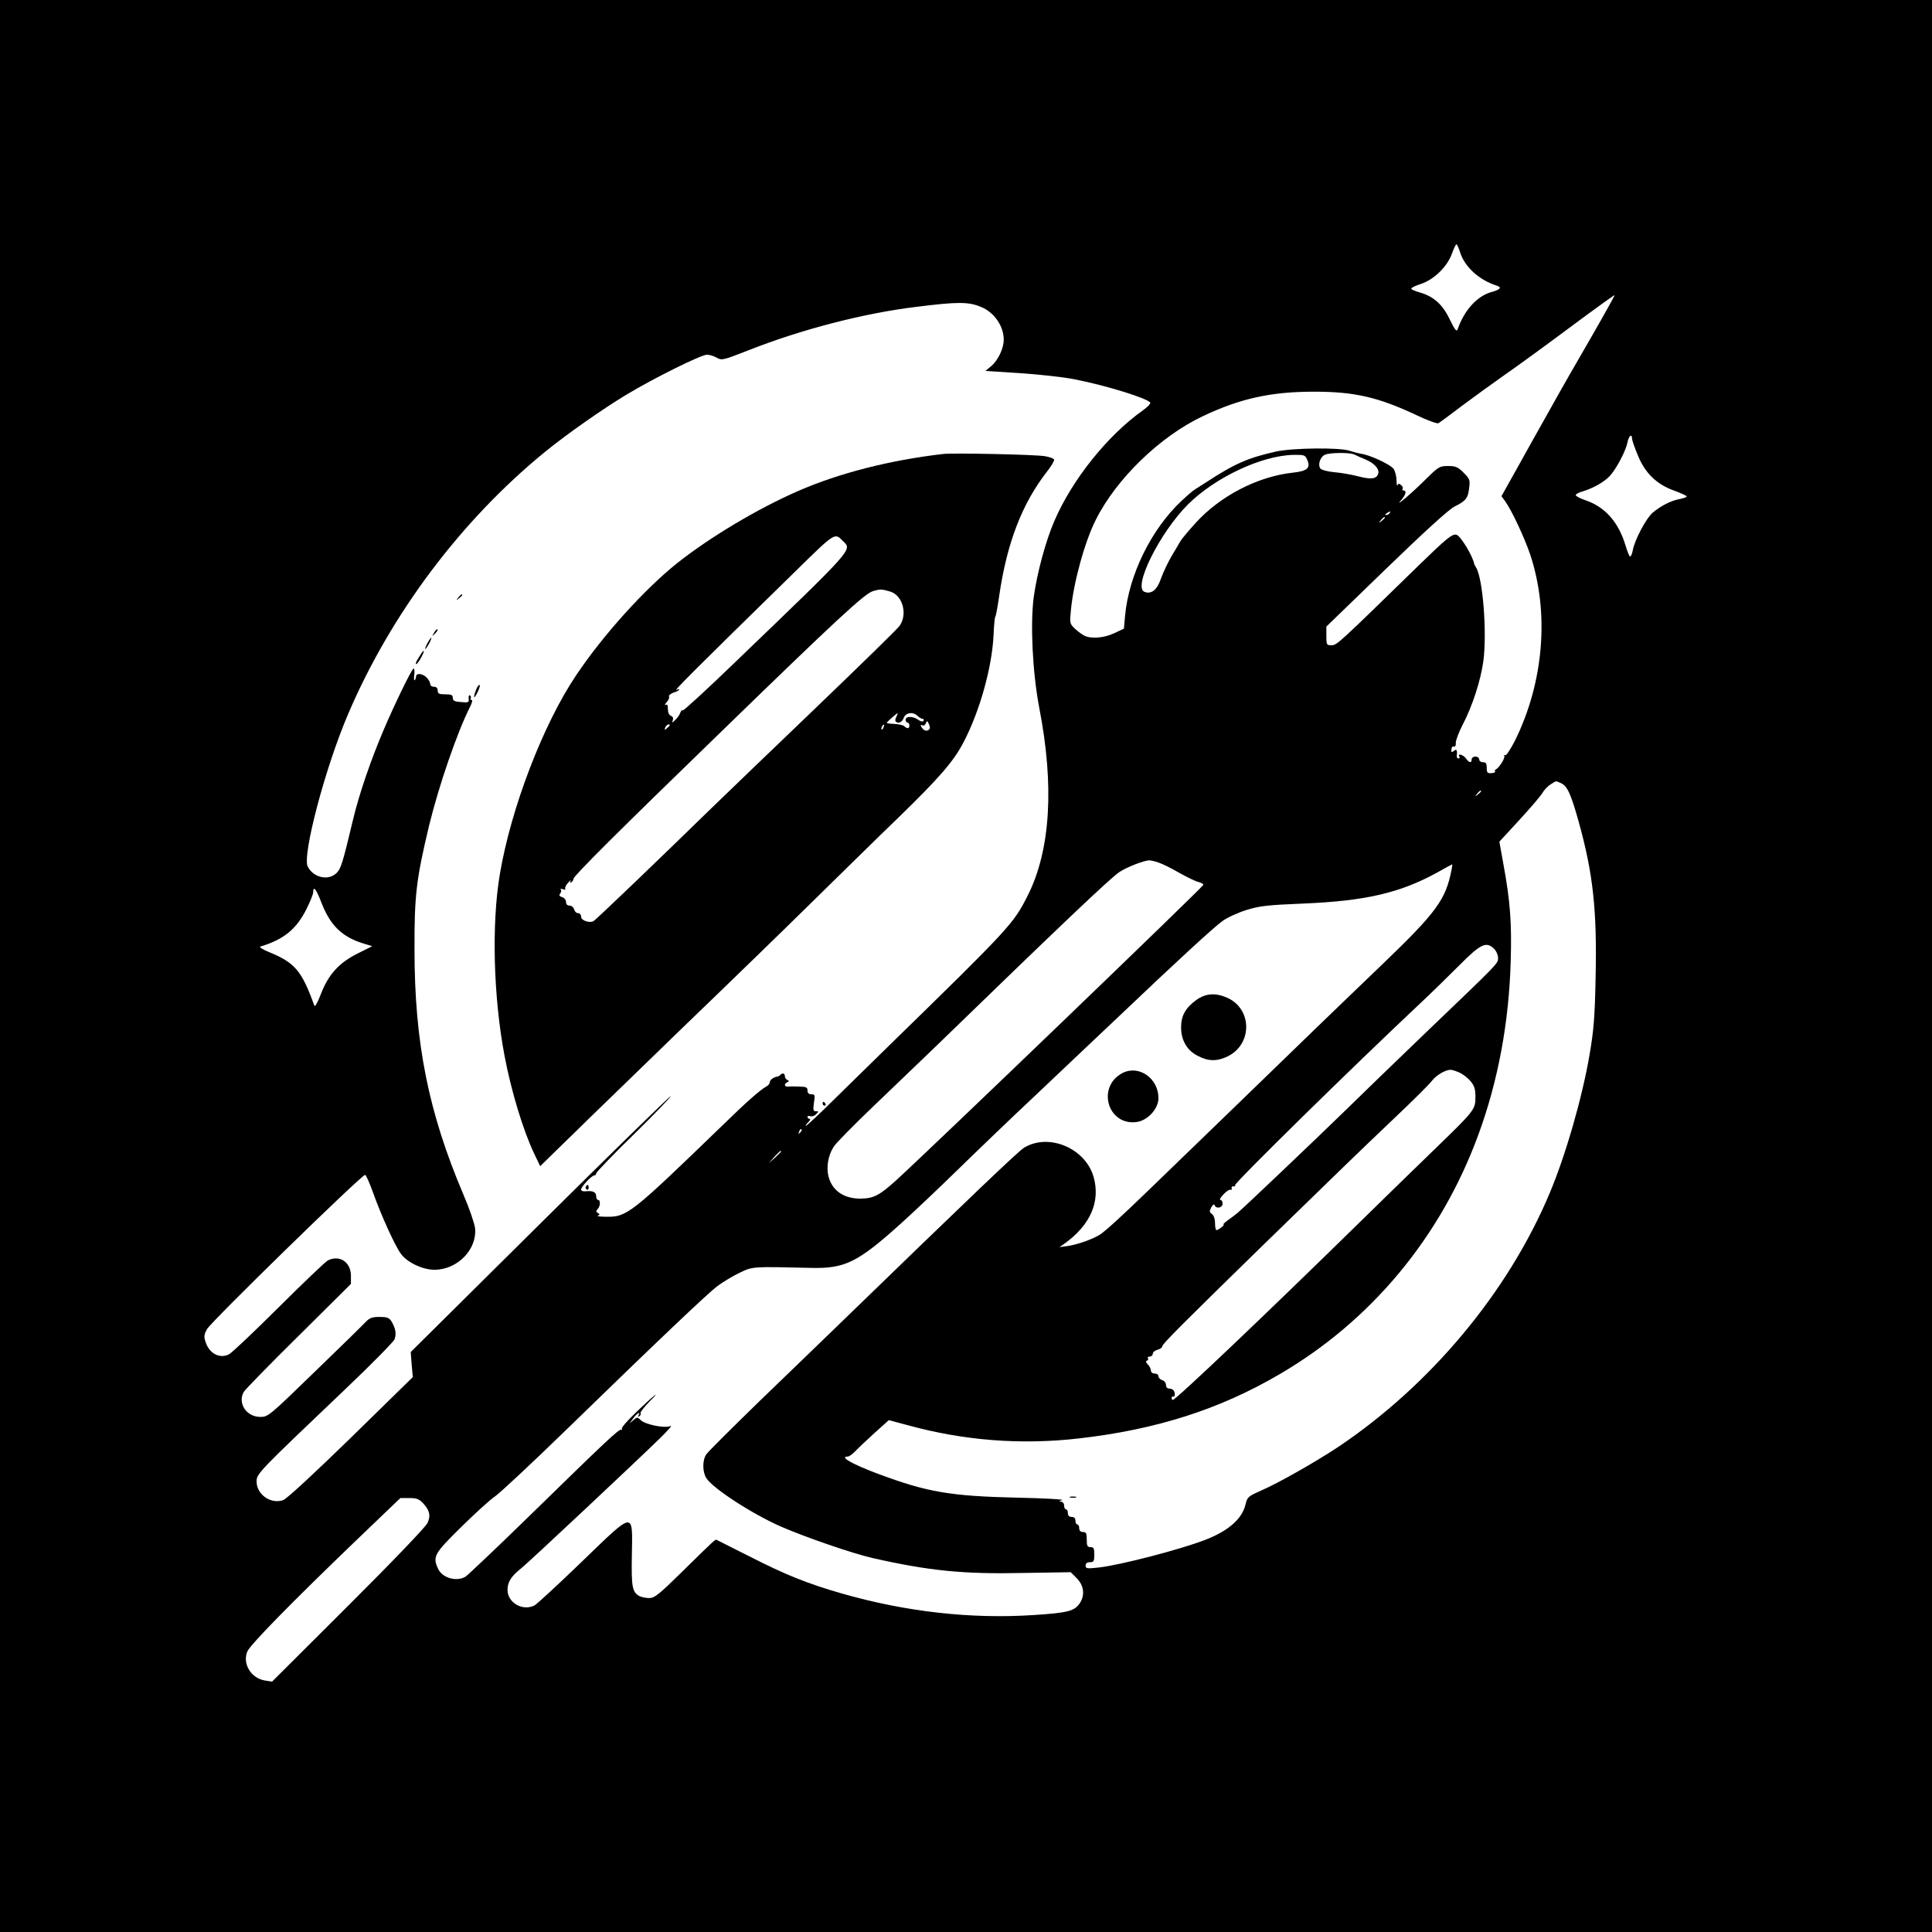 <?xml version="1.0" standalone="no"?>
<!DOCTYPE svg PUBLIC "-//W3C//DTD SVG 20010904//EN"
 "http://www.w3.org/TR/2001/REC-SVG-20010904/DTD/svg10.dtd">
<svg version="1.0" xmlns="http://www.w3.org/2000/svg"
 width="1024pt" height="1024pt" viewBox="0 0 1024 1024"
 preserveAspectRatio="xMidYMid meet">

<g transform="translate(0,1024) scale(0.1,-0.1)"
fill="#000000" stroke="none">
<path d="M0 5120 l0 -5120 5120 0 5120 0 0 5120 0 5120 -5120 0 -5120 0 0
-5120z m7740 3779 c25 -75 101 -144 193 -173 29 -9 19 -21 -28 -34 -75 -20
-145 -97 -179 -197 -6 -15 -14 -5 -42 52 -38 80 -86 122 -159 143 -25 7 -45
16 -45 20 0 5 23 16 51 25 70 23 141 93 165 162 10 28 21 50 24 48 4 -2 13
-23 20 -46z m695 -444 c-70 -120 -170 -295 -222 -389 -53 -94 -132 -235 -175
-313 l-80 -143 20 -27 c36 -51 102 -193 132 -281 103 -309 73 -678 -81 -989
-24 -46 -46 -80 -52 -76 -5 3 -7 1 -4 -4 6 -10 -28 -64 -45 -71 -5 -2 -6 -7
-4 -11 3 -4 -6 -8 -20 -9 -20 -1 -24 3 -24 28 0 23 -4 30 -20 30 -11 0 -20 7
-20 15 0 8 -9 15 -20 15 -11 0 -20 -7 -20 -15 0 -21 -13 -19 -30 5 -14 20 -47
29 -35 10 3 -5 1 -10 -5 -10 -6 0 -10 6 -9 13 4 31 -1 40 -15 27 -12 -9 -15
-8 -13 8 0 11 6 18 13 15 7 -2 11 5 10 19 -1 13 16 57 37 98 51 97 95 234 109
335 20 150 -2 440 -39 498 -4 6 -8 14 -9 17 -8 43 -71 147 -93 155 -22 9 -54
-18 -210 -170 -420 -410 -425 -414 -453 -415 -27 0 -28 2 -28 49 l0 50 316
306 c208 201 332 314 363 330 61 30 72 45 78 100 5 41 3 47 -30 80 -30 30 -42
35 -82 35 -45 0 -50 -3 -120 -72 -77 -77 -172 -156 -127 -107 23 27 29 49 11
49 -5 0 -8 4 -5 9 3 5 0 14 -8 20 -11 9 -15 9 -19 -1 -2 -7 -5 4 -5 25 0 20
-7 48 -15 61 -15 23 -128 76 -174 81 -12 2 -39 9 -60 16 -54 18 -300 15 -389
-4 -150 -34 -218 -63 -374 -165 -19 -12 -44 -28 -55 -35 -11 -6 -43 -34 -73
-62 -160 -150 -279 -392 -299 -609 l-6 -68 -51 -24 c-55 -26 -124 -31 -159
-13 -12 6 -35 23 -50 37 -27 26 -28 29 -21 97 13 144 73 364 132 480 109 218
342 443 567 549 198 94 361 130 590 130 215 0 340 -29 544 -125 57 -27 108
-46 115 -42 6 3 63 45 126 93 63 47 165 121 225 163 61 42 216 155 345 251
129 96 236 173 238 172 1 -2 -54 -101 -123 -221z m-3235 158 c69 -28 120 -101
120 -173 0 -47 -30 -110 -67 -141 l-30 -25 186 -12 c102 -7 230 -21 284 -32
175 -34 397 -104 404 -125 1 -6 -16 -23 -38 -39 -188 -133 -376 -367 -471
-588 -46 -106 -92 -278 -109 -403 -19 -146 -6 -400 29 -585 81 -415 60 -755
-60 -995 -77 -152 -88 -165 -743 -804 -143 -140 -299 -293 -347 -340 -49 -47
-88 -82 -88 -79 0 4 7 14 16 22 8 9 11 16 5 16 -6 0 -11 4 -11 10 0 5 7 7 15
4 8 -3 22 1 30 10 15 15 15 16 0 16 -15 0 -16 7 -11 45 7 41 5 45 -13 45 -14
0 -21 6 -21 20 0 17 -7 20 -42 21 -24 1 -51 1 -60 0 -21 -3 -24 14 -5 23 10 5
10 7 0 12 -7 3 -13 12 -13 20 0 15 -12 19 -24 7 -4 -5 -11 -8 -14 -9 -21 -2
-42 -18 -42 -30 0 -7 -8 -18 -19 -23 -32 -18 -103 -80 -231 -205 -489 -473
-507 -487 -618 -485 -31 0 -51 3 -43 6 11 5 11 7 0 14 -11 6 -11 11 -1 21 14
14 16 48 2 48 -5 0 -10 9 -10 19 0 22 -17 31 -54 27 -15 -2 -26 2 -26 9 0 15
56 75 70 75 6 0 10 5 10 11 0 6 91 101 203 210 111 109 197 199 192 199 -6 0
-318 -305 -694 -678 l-684 -678 5 -67 6 -66 -328 -321 c-198 -193 -341 -325
-359 -331 -66 -23 -141 30 -141 99 0 41 8 49 468 487 138 131 256 251 263 266
11 29 6 59 -17 97 -12 18 -24 22 -62 22 -39 0 -53 -5 -73 -26 -13 -14 -135
-134 -271 -265 -241 -234 -247 -239 -288 -239 -73 0 -121 71 -89 131 5 11 136
145 290 297 l279 277 0 43 c0 73 -61 113 -123 81 -12 -6 -129 -118 -259 -247
-130 -130 -249 -242 -264 -250 -49 -25 -104 3 -124 64 -10 29 -9 40 7 69 21
39 812 811 838 818 4 1 22 -38 40 -88 47 -132 120 -291 151 -332 34 -45 114
-83 177 -83 121 0 226 107 215 220 -3 25 -30 105 -62 179 -185 435 -259 804
-259 1296 -1 289 9 373 77 658 51 210 148 493 217 630 11 21 15 37 9 37 -6 0
-9 4 -5 9 3 5 1 12 -4 15 -5 4 -8 -4 -7 -16 3 -21 -1 -23 -41 -19 -34 2 -43 7
-43 22 0 15 -7 19 -40 19 -33 0 -40 3 -40 20 0 13 -7 20 -20 20 -12 0 -20 7
-20 16 0 9 -10 25 -22 36 -23 20 -53 21 -53 1 0 -6 -3 -14 -7 -18 -4 -4 -5 9
-2 30 2 20 0 34 -5 31 -11 -7 -99 -187 -156 -321 -70 -164 -131 -342 -164
-480 -55 -231 -64 -259 -87 -282 -43 -43 -123 -25 -153 34 -30 59 93 526 214
808 227 532 600 1028 1045 1391 117 95 304 226 430 302 144 87 396 212 427
212 13 0 37 -7 52 -16 26 -15 32 -14 167 39 281 111 612 197 894 231 217 27
273 27 340 -1z m3450 -697 c0 -8 13 -47 30 -87 38 -96 101 -157 195 -190 36
-13 65 -27 65 -30 0 -4 -17 -10 -37 -14 -46 -8 -100 -36 -143 -72 -34 -28 -96
-144 -106 -200 -3 -18 -10 -33 -14 -33 -4 0 -15 27 -25 61 -38 124 -109 203
-213 238 -26 9 -48 20 -50 26 -2 5 14 14 35 20 57 17 115 50 145 82 34 36 85
133 94 178 6 34 24 49 24 21z m-1472 -85 c9 -5 37 -17 61 -27 47 -20 75 -52
65 -77 -10 -26 -38 -29 -104 -12 -34 9 -90 19 -126 22 -35 3 -69 12 -75 19
-16 20 -2 63 24 74 29 12 133 12 155 1z m-250 -27 c20 -43 2 -61 -74 -69 -188
-20 -388 -124 -518 -268 -38 -42 -74 -85 -80 -96 -6 -11 -27 -46 -46 -78 -19
-32 -44 -85 -56 -118 -21 -62 -51 -86 -88 -72 -63 24 80 312 229 462 144 144
392 261 561 264 56 1 62 -1 72 -25z m437 -284 c-3 -5 -12 -10 -18 -10 -7 0 -6
4 3 10 19 12 23 12 15 0z m-25 -24 c0 -2 -8 -10 -17 -17 -16 -13 -17 -12 -4 4
13 16 21 21 21 13z m934 -1407 c33 -15 52 -57 93 -203 77 -276 98 -471 90
-829 -4 -208 -10 -279 -32 -407 -38 -224 -126 -531 -211 -733 -220 -525 -632
-1018 -1121 -1346 -121 -80 -316 -191 -408 -231 -70 -31 -74 -34 -84 -76 -19
-76 -92 -139 -214 -186 -136 -52 -444 -132 -562 -146 -64 -7 -71 -6 -71 10 0
12 8 18 23 18 20 0 23 5 23 40 0 33 -3 40 -20 40 -17 0 -20 7 -20 40 0 33 -3
40 -20 40 -13 0 -20 7 -20 20 0 11 -4 20 -10 20 -5 0 -10 9 -10 20 0 13 -7 20
-20 20 -13 0 -20 7 -20 20 0 11 -4 20 -10 20 -5 0 -10 9 -10 20 0 12 -7 20
-17 21 -12 1 -9 4 7 8 14 4 -92 10 -235 13 -357 8 -480 29 -740 126 -137 51
-209 92 -162 92 8 0 24 12 38 26 13 14 59 58 102 97 l78 70 97 -26 c301 -83
604 -106 910 -71 411 47 745 154 1060 338 489 284 860 731 1058 1273 104 283
162 594 171 918 6 202 -2 316 -39 517 l-21 117 105 114 c57 62 113 127 123
144 9 16 29 37 44 46 32 20 25 19 55 6z m-424 -43 c0 -2 -8 -10 -17 -17 -16
-13 -17 -12 -4 4 13 16 21 21 21 13z m-1709 -378 c19 -6 68 -30 109 -54 41
-23 88 -46 103 -49 15 -4 27 -11 25 -15 -6 -15 -1424 -1379 -1624 -1562 -92
-84 -123 -100 -193 -101 -89 0 -150 42 -170 118 -12 49 -2 110 27 156 11 19
110 119 219 223 109 104 254 244 323 310 670 650 925 892 973 924 39 26 129
61 158 62 9 0 31 -5 50 -12z m1552 -40 c-30 -155 -79 -223 -361 -494 -130
-125 -298 -286 -372 -358 -176 -171 -734 -711 -875 -847 -147 -142 -222 -210
-254 -232 -37 -24 -118 -53 -171 -61 l-45 -6 25 17 c139 99 194 224 156 356
-44 152 -238 233 -368 154 -31 -19 -265 -242 -993 -948 -77 -74 -260 -252
-408 -394 -147 -143 -275 -270 -284 -284 -21 -32 -20 -93 1 -126 37 -56 246
-191 397 -257 134 -58 379 -142 484 -166 301 -68 481 -86 800 -79 l250 4 32
-32 c38 -38 44 -89 17 -131 -29 -43 -61 -52 -244 -64 -335 -22 -680 17 -1021
115 -181 52 -299 100 -483 194 -94 47 -173 87 -177 89 -8 4 -6 6 -180 -165
-127 -125 -150 -143 -178 -143 -18 0 -41 5 -51 10 -39 21 -44 48 -41 217 4
236 17 238 -265 -34 -124 -120 -237 -224 -251 -232 -62 -32 -143 14 -143 82 0
43 19 72 74 116 40 32 622 578 736 690 41 40 66 69 54 63 -27 -14 -135 7 -159
32 -17 16 -18 16 -38 -1 l-21 -18 20 27 c18 26 43 40 28 16 -4 -7 -3 -8 5 -4
6 4 9 11 6 16 -3 4 19 32 47 61 72 72 21 32 -74 -60 -43 -41 -75 -78 -72 -83
3 -5 1 -7 -4 -6 -12 4 -81 -61 -475 -446 -181 -177 -339 -326 -350 -333 -49
-28 -123 -6 -145 42 -30 65 -21 80 121 220 73 72 154 146 181 164 27 19 191
172 364 340 511 497 760 733 815 775 29 21 81 53 117 70 71 34 66 33 375 26
183 -5 250 28 480 235 72 65 204 190 295 279 91 89 281 272 424 406 142 135
336 318 430 407 312 297 510 479 555 511 24 18 81 44 125 58 71 22 108 27 306
35 328 14 509 56 705 163 44 25 81 45 82 45 1 1 0 -14 -4 -31z m-5989 -173
c45 -118 109 -181 220 -215 l49 -15 -76 -38 c-99 -49 -156 -111 -196 -215 -17
-45 -32 -71 -35 -62 -67 186 -103 228 -243 285 -32 13 -51 26 -43 28 125 38
191 92 245 200 19 38 35 78 35 88 0 37 16 17 44 -56z m6216 -245 c11 -11 20
-32 20 -47 0 -30 12 -18 -385 -398 -143 -137 -336 -324 -430 -416 -152 -148
-526 -504 -565 -537 -8 -7 -30 -24 -49 -37 -19 -14 -31 -25 -26 -25 10 0 -26
-29 -37 -30 -5 0 -8 16 -8 36 0 22 -6 41 -16 49 -14 10 -15 15 -4 36 8 14 15
19 18 11 7 -21 42 -14 42 8 0 11 -5 20 -12 20 -6 0 1 13 17 30 15 16 32 27 37
24 5 -3 7 0 6 8 -2 7 3 12 10 10 8 -1 11 2 8 6 -6 10 627 631 974 957 58 54
153 147 213 207 116 117 145 130 187 88z m-187 -654 c18 -7 45 -28 60 -45 22
-26 27 -43 27 -85 0 -67 -3 -71 -220 -281 -96 -93 -274 -266 -395 -385 -495
-485 -973 -940 -989 -940 -3 0 -6 5 -6 10 0 6 3 9 8 8 4 -2 8 2 8 7 3 20 -9
35 -27 35 -12 0 -19 7 -19 19 0 11 -9 23 -20 26 -11 3 -20 13 -20 21 0 8 -9
14 -20 14 -12 0 -20 7 -20 16 0 8 -7 23 -16 32 -11 11 -13 17 -5 20 6 2 9 8 5
13 -3 5 2 9 10 9 9 0 16 7 16 15 0 8 11 17 25 21 14 3 25 12 25 18 0 12 110
122 535 537 378 368 520 506 696 673 97 92 187 181 199 198 21 28 69 57 98 58
7 0 27 -6 45 -14z m-3492 -319 c-10 -9 -11 -8 -5 6 3 10 9 15 12 12 3 -3 0
-11 -7 -18z m-101 -100 c0 -2 -15 -16 -32 -33 l-33 -29 29 33 c28 30 36 37 36
29z m-1898 -1864 c35 -38 42 -65 24 -105 -8 -19 -181 -200 -419 -437 l-405
-404 -38 6 c-73 12 -119 87 -94 152 13 35 233 259 573 586 l239 229 47 0 c39
0 52 -5 73 -27z"/>
<path d="M5000 7834 c-284 -33 -550 -101 -769 -196 -215 -94 -465 -243 -641
-382 -173 -138 -393 -381 -537 -596 -174 -259 -345 -703 -404 -1055 -44 -262
-34 -649 25 -960 35 -187 99 -397 157 -519 l32 -67 90 88 c50 48 125 122 167
163 42 41 267 259 500 485 234 225 544 526 690 670 146 143 348 342 450 440
221 215 296 301 349 405 84 161 149 394 157 563 2 49 6 93 9 98 4 5 13 55 21
111 41 282 122 491 256 662 21 27 37 54 35 60 -2 6 -24 14 -48 18 -50 9 -486
18 -539 12z m-534 -460 c51 -50 74 -25 -575 -649 -145 -140 -267 -252 -272
-250 -4 3 -10 -3 -14 -14 -3 -10 -15 -27 -26 -37 -17 -16 -19 -16 -13 -1 4 11
0 19 -10 23 -10 4 -16 18 -16 36 0 21 -4 27 -12 22 -7 -4 -5 2 5 14 11 11 16
25 13 30 -3 6 8 15 24 21 17 5 30 13 30 16 0 3 -6 3 -12 -1 -27 -15 74 86 632
632 206 202 204 201 246 158z m251 -269 c67 -19 95 -120 51 -182 -13 -18 -210
-210 -438 -429 -228 -218 -482 -463 -565 -543 -257 -251 -606 -586 -619 -593
-21 -12 -66 3 -66 23 0 11 -7 19 -16 19 -9 0 -18 9 -21 20 -3 11 -14 20 -24
20 -12 0 -19 7 -19 19 0 11 -9 23 -21 26 -15 5 -17 10 -10 19 6 7 7 17 3 21
-4 5 1 5 11 2 10 -4 16 -3 13 2 -3 5 3 20 15 32 11 13 17 18 13 10 -5 -9 -3
-12 4 -7 7 4 12 13 12 19 0 14 244 257 760 757 645 627 782 753 827 767 37 11
46 11 90 -2z m34 -664 c-6 -10 -7 -21 -4 -25 14 -13 34 -5 43 19 11 29 49 34
74 10 8 -8 20 -15 26 -15 6 0 8 -5 5 -10 -4 -7 -14 -5 -28 5 -28 20 -67 20
-67 0 0 -8 5 -15 10 -15 6 0 10 -7 10 -15 0 -18 -12 -19 -27 -4 -5 5 -29 11
-52 12 -22 1 -41 3 -41 6 0 4 53 51 58 51 1 0 -2 -8 -7 -19z m169 -71 c-8 -5
-19 -3 -27 5 -15 16 -17 29 -3 20 6 -3 13 2 17 11 6 16 8 15 17 -5 7 -17 6
-25 -4 -31z m-1370 26 c0 -2 -7 -9 -15 -16 -13 -11 -14 -10 -9 4 5 14 24 23
24 12z m1133 -11 c-3 -9 -8 -14 -10 -11 -3 3 -2 9 2 15 9 16 15 13 8 -4z"/>
<path d="M2429 7073 c-13 -16 -12 -17 4 -4 9 7 17 15 17 17 0 8 -8 3 -21 -13z"/>
<path d="M2301 6887 c-13 -21 -12 -21 5 -5 10 10 16 20 13 22 -3 3 -11 -5 -18
-17z"/>
<path d="M2265 6830 c-9 -16 -13 -30 -11 -30 3 0 12 14 21 30 9 17 13 30 11
30 -3 0 -12 -13 -21 -30z"/>
<path d="M2234 6778 c-4 -7 -14 -23 -22 -35 -8 -13 -10 -23 -6 -23 9 0 48 70
39 70 -2 0 -7 -6 -11 -12z"/>
<path d="M2521 6578 c-15 -43 -8 -45 12 -3 9 19 13 35 8 35 -5 0 -14 -14 -20
-32z"/>
<path d="M4360 4390 c0 -5 5 -10 11 -10 5 0 7 5 4 10 -3 6 -8 10 -11 10 -2 0
-4 -4 -4 -10z"/>
<path d="M3105 3951 c-3 -5 -1 -12 5 -16 5 -3 10 1 10 9 0 18 -6 21 -15 7z"/>
<path d="M5673 2303 c9 -2 23 -2 30 0 6 3 -1 5 -18 5 -16 0 -22 -2 -12 -5z"/>
<path d="M6341 4940 c-58 -42 -81 -84 -81 -145 0 -69 32 -124 90 -152 55 -29
101 -29 157 -2 131 64 131 250 -1 310 -62 28 -115 25 -165 -11z"/>
<path d="M5950 4553 c-139 -72 -80 -280 74 -260 59 8 116 70 116 127 0 105
-104 177 -190 133z"/>
</g>
</svg>
